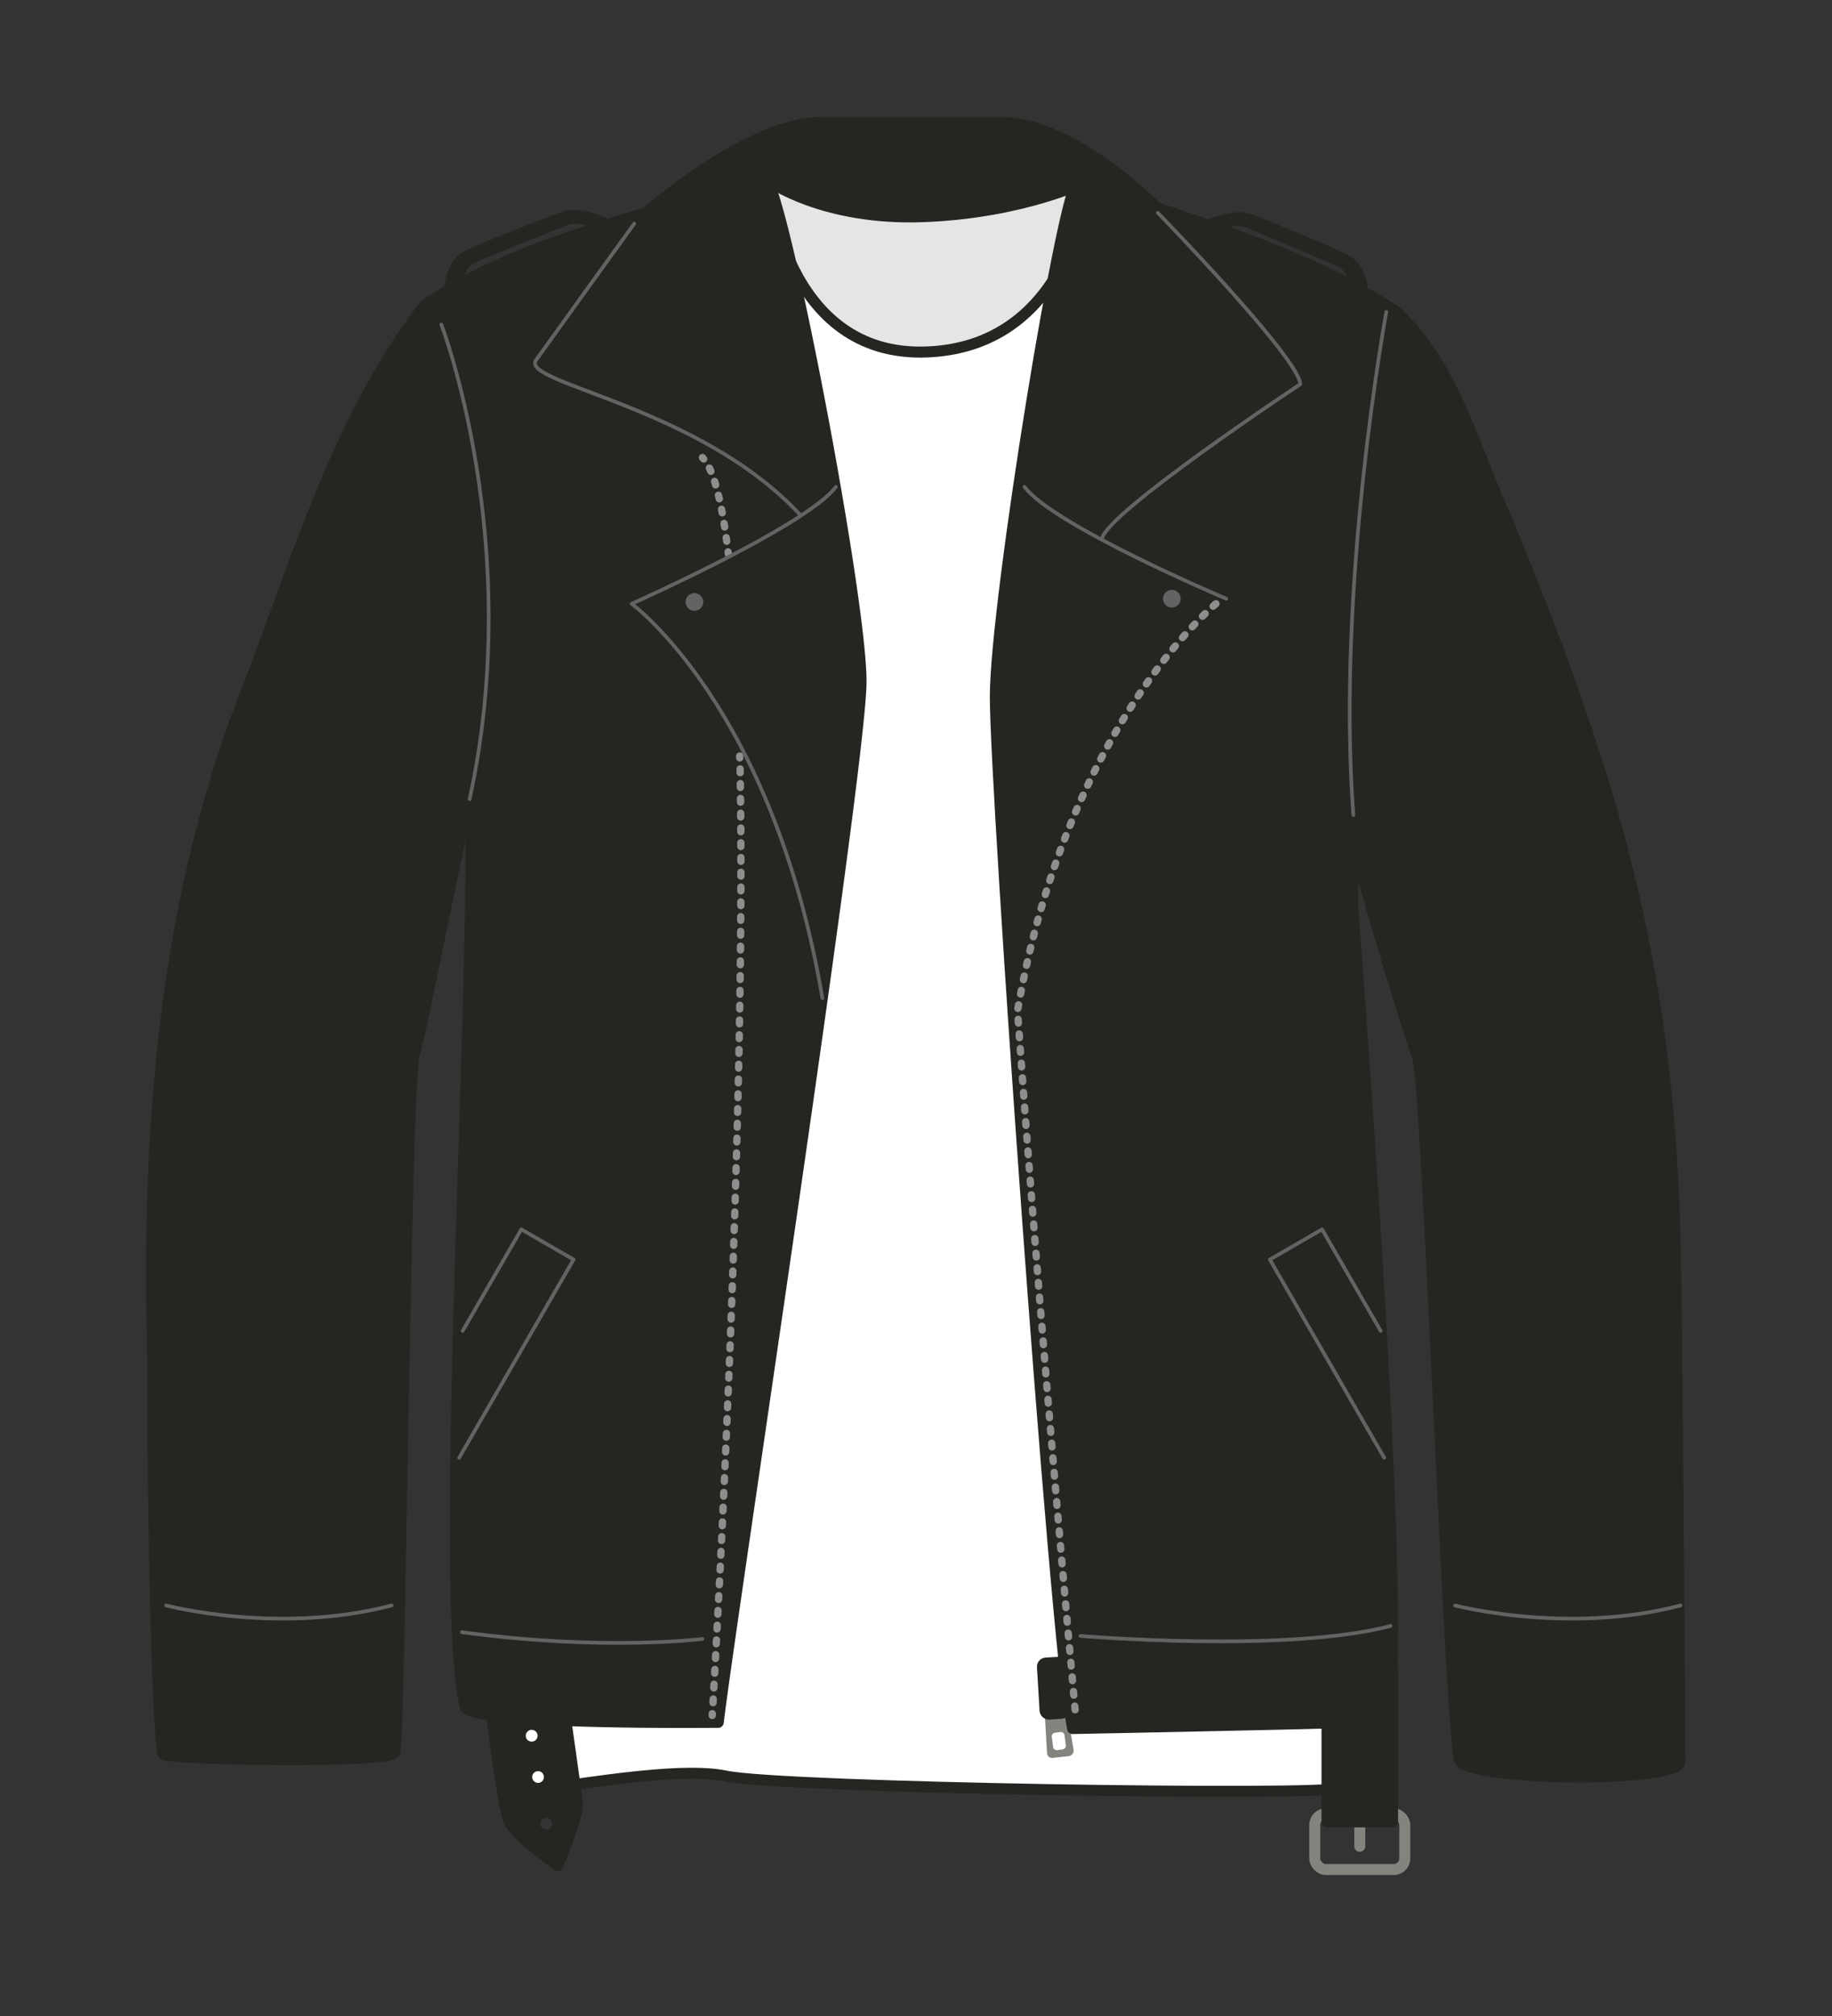<svg xmlns="http://www.w3.org/2000/svg" width="500" height="550" viewBox="0 0 500 550"><rect x="0" y="0" width="500" height="550" fill="#333333" stroke="none"/><path fill="none" stroke="#84837e" stroke-linecap="round" stroke-miterlimit="10" stroke-width="3" d="M371.12 496.3v7.41"/><rect x="358.83" y="494.86" width="24.57" height="15.18" rx="3" fill="none" stroke="#84837e" stroke-miterlimit="10" stroke-width="3"/><path d="M316 56.92s-22.8-23.49-42.58-23.49h-49.7c-19.78 0-48.84 25.75-48.84 25.75l30.7 29.34h85.94z" fill="#262521" stroke="#262521" stroke-linecap="round" stroke-linejoin="round" stroke-width="3"/><path d="M297 49.28s-21.71 9.9-47.18 9.9-40.17-9.9-40.17-9.9l-17.92 66.78 116.12-6.26z" fill="#e5e5e5"/><path d="M297 49.28S279.89 58 252.23 59.1s-42.59-9.82-42.59-9.82" fill="none" stroke="#262521" stroke-linecap="round" stroke-linejoin="round" stroke-width="3"/><path d="M209.64 49.28s4 48.55 43.68 46.73S297 49.28 297 49.28l73.16 29.47s-1.73 406.89-5 409.08-151.4 0-167-3.28-53.14 5-57.87 4.16-5.46-15.4-3.64-23 1.36-386.92 1.36-386.92z" fill="#fff" stroke="#262521" stroke-linecap="round" stroke-linejoin="round" stroke-width="3"/><path d="M235 185.94c0-23.16-20.87-131.56-25.88-137.11a3.16 3.16 0 00-2.72-.43C176 59.42 143.31 65 116 83.18c-23.5 30.35-34.46 68.24-48.06 103.67-23.59 59.08-28.11 123-26.19 186-.36 11.18.74 97.95 2.77 105.72.3 1.47 62.69 2.66 63.26-.52 1.45-8 2.86-179.6 5.23-190.27 1.35-2.86 13.78-67 15.19-69.81 2.21 47.15-8.87 215.89-1.17 247.91.5 2.06 19 4.34 69 4C199.34 442.16 235 209.11 235 185.94z" fill="#262521" stroke="#262521" stroke-linecap="round" stroke-linejoin="round" stroke-width="3"/><path d="M285.07 466.15c0 .5.05 1 .08 1.49l.6 10.55a1.18 1.18 0 00.05.31.8.8 0 00.07.2.14.14 0 000 .06 1.74 1.74 0 00.11.18l.06.1a1.33 1.33 0 001.19.56l4.35-.49a1.54 1.54 0 001.4-1.93c-.09-.49-.17-1-.26-1.47q-.88-5.21-1.78-10.41a1.52 1.52 0 00-1.49-1.08l-3 .34a1.53 1.53 0 00-1.38 1.59zm2.85 6.58l1.49-.2a1 1 0 011.12.86l.37 2.75a1 1 0 01-.87 1.12l-1.49.2a1 1 0 01-1.12-.86l-.36-2.75a1 1 0 01.86-1.12z" fill="#84837e"/><path d="M457.13 336.13c-2.15-75.82-17.9-126.54-45.71-194-8.83-19.22-14.51-42.62-30.46-57.2-26.38-17.18-57.48-25.13-86.6-35.62-3.68-1.54-22.71 114.63-22.71 140.78s16.23 257.08 21.09 281.49c38.05-.76 85.61-1.68 85.78-2.28 6.89-23.52-11.52-249.35-11.38-249.38.51 7.25 17.36 62 19.83 69 2.65 7.45 8.93 187.71 11.53 191.53 3.78 5.55 60 6 60 .13.03-5.46-.85-125.76-1.37-144.45z" fill="#262521" stroke="#262521" stroke-linecap="round" stroke-linejoin="round" stroke-width="3"/><path d="M173.11 61s-20.53 28.45-26.8 37.22c-4.58 6.42 44.51 12.37 72.22 42.39" fill="none" stroke="#636363" stroke-linecap="round" stroke-linejoin="round"/><path d="M201.89 206.26v.5" fill="none" stroke="#8e8e8e" stroke-linecap="round" stroke-linejoin="round" stroke-width="2"/><path d="M202 209.78c1.65 95.24-6.41 237.74-7.48 256.23" fill="none" stroke="#8e8e8e" stroke-linecap="round" stroke-linejoin="round" stroke-width="2" stroke-dasharray="1.01 3.02"/><path d="M194.39 467.52v.49M191.72 124.84c.11.11.22.24.33.37" fill="none" stroke="#8e8e8e" stroke-linecap="round" stroke-linejoin="round" stroke-width="2"/><path d="M193.61 127.69c2.06 4.24 3.68 11.62 4.93 21.42" fill="none" stroke="#8e8e8e" stroke-linecap="round" stroke-linejoin="round" stroke-width="2" stroke-dasharray="0.98 2.94"/><path d="M198.72 150.58l.06.5" fill="none" stroke="#8e8e8e" stroke-linecap="round" stroke-linejoin="round" stroke-width="2"/><path d="M128.18 218c15.19-69.82-7.73-129.46-7.73-129.46M316 58.06s38.52 39.58 38.9 46.75c0 0-53.54 35.44-54.16 42.32" fill="none" stroke="#636363" stroke-linecap="round" stroke-linejoin="round"/><path d="M331.86 164.72s-40.52 32.95-54.15 111c0 0 5.13 74.57 15.75 191.12" fill="none" stroke="#8e8e8e" stroke-linecap="round" stroke-linejoin="round" stroke-width="2" stroke-dasharray="1 3"/><path d="M378.36 85.12s-13.72 74-9 137.23M397.13 438s30.76 8.08 61.53 0M45.34 438s30.76 8.08 61.53 0M294.89 446.32s56.33 4.72 84.62-2.73M191.72 447.14s-26.89 3.39-65.63-1.85M377.78 397.7l-31.21-54.07 14.26-8.24 16 27.71M125.32 397.7l31.22-54.07-14.26-8.24-16.01 27.71" fill="none" stroke="#636363" stroke-linecap="round" stroke-linejoin="round"/><rect x="284.88" y="453.59" width="5.37" height="13.94" rx="1" transform="rotate(-3.45 287.73 460.828)" stroke-width="3" stroke="#262521" stroke-linecap="round" stroke-linejoin="round" fill="#262521"/><path d="M334.68 163.34s-47.08-19.85-55.07-30.52M228.14 132.82c-8 10.67-55.75 31.9-55.75 31.9s38.46 28 52.07 107.6" fill="none" stroke="#636363" stroke-linecap="round" stroke-linejoin="round"/><circle cx="319.83" cy="163.34" r="2.42" fill="#636363"/><circle cx="189.53" cy="164.22" r="2.42" fill="#636363"/><path d="M122.76 79.79s-.18-7.43 4.73-9.93 21.68-8.86 26.16-10.62 11.92 1.9 11.92 1.9l-2.29.65a9.28 9.28 0 00-9.92-1.41c-6 2.43-21.27 8.42-24.84 10.18S124 79.44 124 79.44zM371.91 81s.3-7.43-4.56-10-21.53-9.28-26-11.07-11.95 1.71-11.95 1.71l2.28.68a9.29 9.29 0 019.94-1.24c6 2.53 21.13 8.78 24.67 10.59s4.38 9 4.38 9zM157.6 492.11c-1.38-10.74-5.49-38.77-5.49-38.77h-19.49s2.76 28.91 5.91 42.52c1.07 4.61 13.69 13.1 13.69 13.1s5.78-13.82 5.38-16.85zM142 473.54a3.11 3.11 0 113.11 3.11 3.1 3.1 0 01-3.11-3.11zm1.75 11.26a3.1 3.1 0 113.1 3.1 3.1 3.1 0 01-3.09-3.1zm5.33 15.83a3.11 3.11 0 113.1-3.1 3.1 3.1 0 01-3.09 3.1zM362.17 455.21h17.89v41.84h-17.89z" fill="#262521" stroke="#262521" stroke-linecap="round" stroke-linejoin="round" stroke-width="3"/></svg>